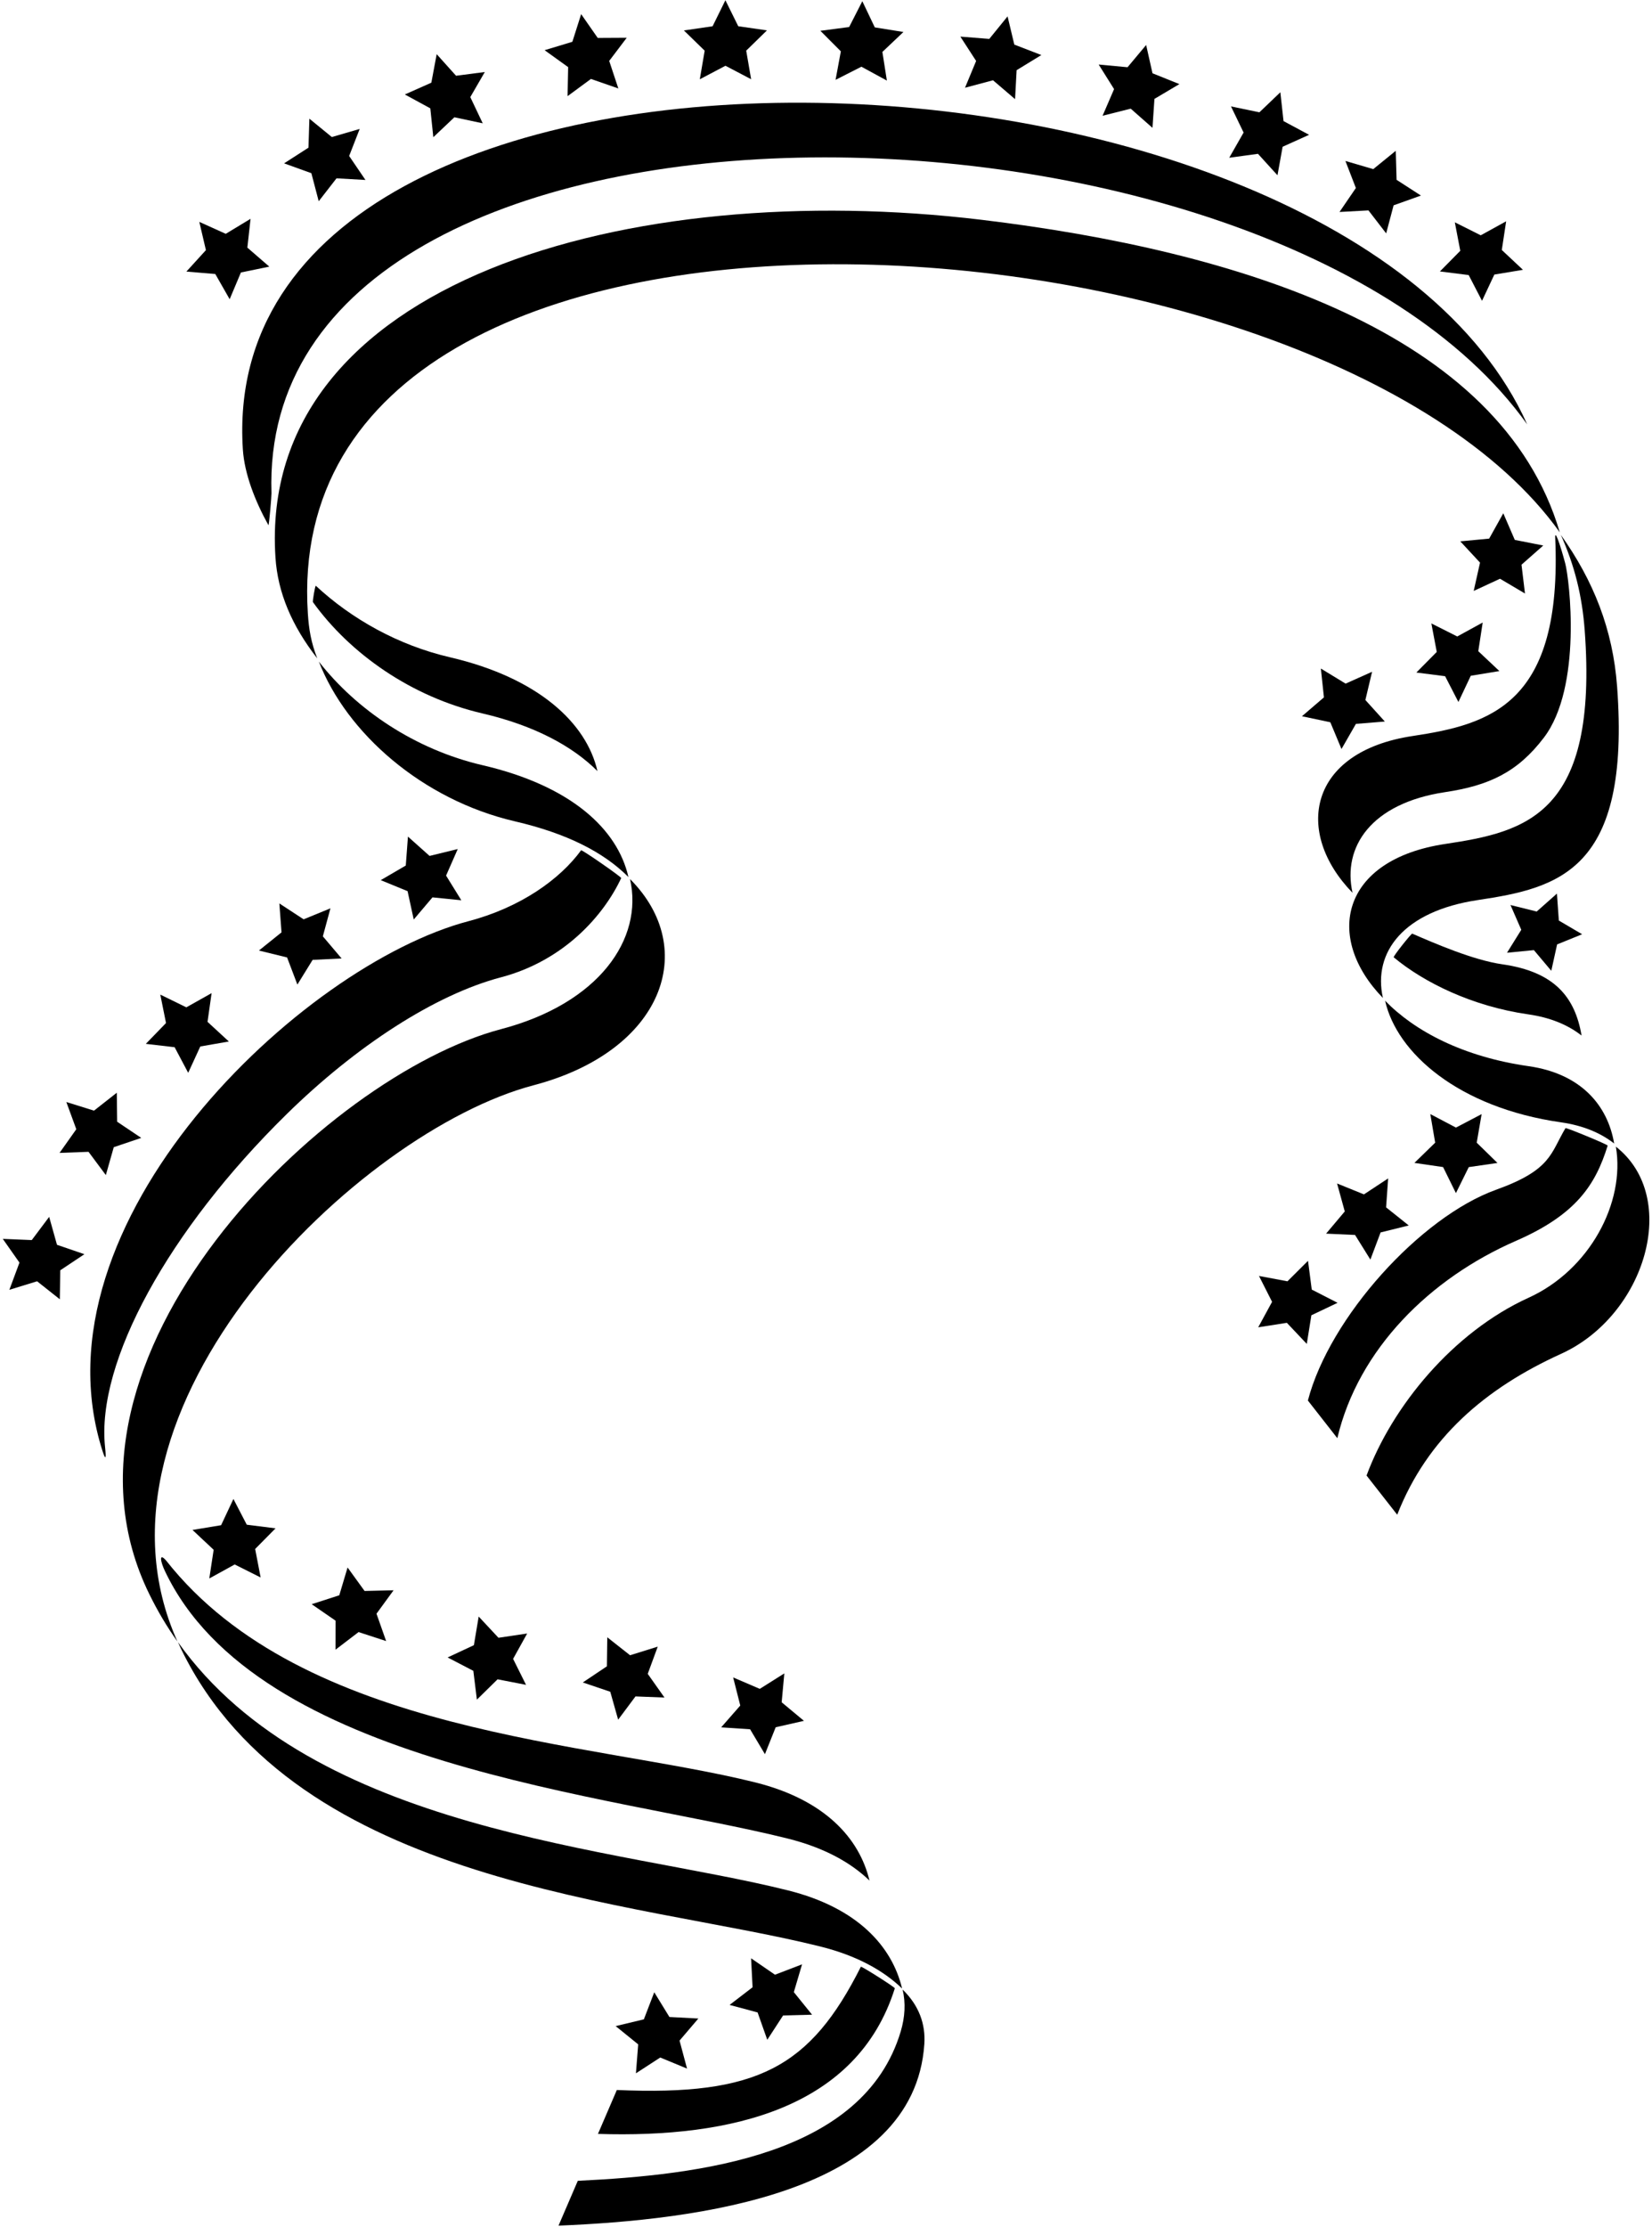 <?xml version="1.0" encoding="UTF-8"?>
<svg xmlns="http://www.w3.org/2000/svg" xmlns:xlink="http://www.w3.org/1999/xlink" width="397pt" height="535pt" viewBox="0 0 397 535" version="1.1">
<g id="surface1">
<path style=" stroke:none;fill-rule:nonzero;fill:rgb(0%,0%,0%);fill-opacity:1;" d="M 39.625 377.398 C 61.781 424.145 146.715 431.035 189.332 441.688 C 198.023 443.859 204.445 447.422 208.949 451.773 C 206.531 441.602 198.191 432.363 181.547 428.203 C 142.285 418.387 72.906 416.73 39.934 374.91 C 38.18 372.891 38.516 375.059 39.625 377.398 "/>
<path style=" stroke:none;fill-rule:nonzero;fill:rgb(0%,0%,0%);fill-opacity:1;" d="M 68.852 267.691 C 85.621 251.223 104.617 238.934 120.367 234.789 C 135.555 230.793 145.09 219.906 149.285 210.941 C 149.398 210.703 139.812 204.043 139.645 204.27 C 134.547 211.25 125.07 218.016 112.578 221.301 C 72.387 231.879 7.055 293.746 24.633 348.57 C 25.379 350.891 25.551 350.496 25.25 347.66 C 23.066 327.184 40.582 295.453 68.852 267.691 "/>
<path style=" stroke:none;fill-rule:nonzero;fill:rgb(0%,0%,0%);fill-opacity:1;" d="M 115.914 171.383 C 128.453 174.301 137.621 179.281 143.574 185.242 C 140.961 173.711 129.379 162.84 108.129 157.898 C 95.668 155 84.496 148.703 75.902 140.727 C 75.727 140.562 75.082 144.48 75.199 144.645 C 84.105 157.012 98.801 167.402 115.914 171.383 "/>
<path style=" stroke:none;fill-rule:nonzero;fill:rgb(0%,0%,0%);fill-opacity:1;" d="M 58.363 107.965 C 58.742 113.844 61.309 120.41 64.5 126.156 C 64.645 126.414 65.266 119.227 65.242 118.492 C 61.652 11.633 305.574 15.906 367.008 101.949 C 322.371 2.398 50.965 -6.566 58.363 107.965 "/>
<path style=" stroke:none;fill-rule:nonzero;fill:rgb(0%,0%,0%);fill-opacity:1;" d="M 339.379 224.289 C 339.18 224.203 334.707 229.793 334.93 229.977 C 342.164 236.004 353.77 241.754 367.312 243.688 C 372.637 244.449 376.859 246.254 380.074 248.773 C 378.516 239.609 373.637 233.461 361.055 231.66 C 354.039 230.66 344.742 226.613 339.379 224.289 "/>
<path style=" stroke:none;fill-rule:nonzero;fill:rgb(0%,0%,0%);fill-opacity:1;" d="M 347.289 190.297 C 357.773 188.723 364.664 185.562 371.02 177.199 C 380.27 165.031 377.18 139.184 376.141 135.32 C 374.801 130.324 373.656 127.258 373.738 129.121 C 375.508 169.09 358.266 173.992 339.504 176.809 C 314.379 180.574 310.895 199.938 325.031 214.477 C 322.57 203.434 329.516 192.961 347.289 190.297 "/>
<path style=" stroke:none;fill-rule:nonzero;fill:rgb(0%,0%,0%);fill-opacity:1;" d="M 216.785 477.703 C 214.363 467.535 206.023 458.297 189.379 454.137 C 148.121 443.82 75.316 440.191 42.766 394.496 C 43.055 395.141 43.344 395.785 43.66 396.43 C 71.469 453.16 152.672 456.496 197.164 467.621 C 205.855 469.793 212.277 473.352 216.785 477.703 "/>
<path style=" stroke:none;fill-rule:nonzero;fill:rgb(0%,0%,0%);fill-opacity:1;" d="M 128.199 260.723 C 159.391 252.516 168.164 227.953 151.406 211.176 C 154.676 225.598 143.902 241.055 120.41 247.234 C 78.145 258.359 8.062 326.215 35.871 382.941 C 37.898 387.07 40.086 390.758 42.641 394.344 C 17.32 338.016 86.406 271.719 128.199 260.723 "/>
<path style=" stroke:none;fill-rule:nonzero;fill:rgb(0%,0%,0%);fill-opacity:1;" d="M 151.02 210.695 C 148.406 199.164 137.215 188.773 115.965 183.828 C 99.707 180.051 85.641 170.488 76.633 158.945 C 83.281 176.074 101.457 192.133 123.75 197.316 C 136.285 200.23 145.066 204.734 151.02 210.695 "/>
<path style=" stroke:none;fill-rule:nonzero;fill:rgb(0%,0%,0%);fill-opacity:1;" d="M 387.906 274.707 C 386.352 265.543 379.941 257.934 367.355 256.133 C 351.688 253.895 340.02 247.77 332.863 240.41 C 335.645 252.883 350.414 266.09 375.145 269.621 C 380.473 270.383 384.691 272.188 387.906 274.707 "/>
<path style=" stroke:none;fill-rule:nonzero;fill:rgb(0%,0%,0%);fill-opacity:1;" d="M 235.895 52.805 C 151.293 42.617 61.906 67.512 66.195 133.898 C 66.742 142.367 70.133 150.336 76.242 158.168 C 74.754 154.332 74.23 151.219 73.98 147.387 C 66.398 29.996 317.473 47.535 374.84 127.883 C 360.637 79.684 297.242 60.195 235.895 52.805 "/>
<path style=" stroke:none;fill-rule:nonzero;fill:rgb(0%,0%,0%);fill-opacity:1;" d="M 347.336 202.742 C 322.215 206.508 318.195 225.203 332.332 239.742 C 329.871 228.695 337.348 218.895 355.121 216.227 C 374.59 213.309 391.906 209.191 388.609 164.887 C 387.594 151.238 382.953 139.512 375.098 128.504 C 378.395 135.855 380.203 143.074 380.824 151.398 C 384.121 195.703 366.801 199.82 347.336 202.742 "/>
<path style=" stroke:none;fill-rule:nonzero;fill:rgb(0%,0%,0%);fill-opacity:1;" d="M 103.234 205.621 L 98.035 200.98 L 97.516 207.93 L 91.496 211.441 L 97.945 214.086 L 99.426 220.895 L 103.93 215.578 L 110.863 216.273 L 107.199 210.348 L 110.004 203.965 L 103.234 205.621 "/>
<path style=" stroke:none;fill-rule:nonzero;fill:rgb(0%,0%,0%);fill-opacity:1;" d="M 68.988 230.008 L 71.465 236.523 L 75.129 230.594 L 82.09 230.254 L 77.586 224.938 L 79.41 218.211 L 72.965 220.852 L 67.133 217.035 L 67.652 223.984 L 62.219 228.352 L 68.988 230.008 "/>
<path style=" stroke:none;fill-rule:nonzero;fill:rgb(0%,0%,0%);fill-opacity:1;" d="M 41.965 251.574 L 45.227 257.73 L 48.133 251.398 L 54.996 250.203 L 49.871 245.48 L 50.852 238.582 L 44.777 241.996 L 38.52 238.934 L 39.895 245.766 L 35.043 250.77 L 41.965 251.574 "/>
<path style=" stroke:none;fill-rule:nonzero;fill:rgb(0%,0%,0%);fill-opacity:1;" d="M 27.34 275.59 L 33.941 273.359 L 28.152 269.477 L 28.07 262.508 L 22.59 266.812 L 15.938 264.738 L 18.336 271.277 L 14.309 276.965 L 21.273 276.703 L 25.434 282.293 L 27.34 275.59 "/>
<path style=" stroke:none;fill-rule:nonzero;fill:rgb(0%,0%,0%);fill-opacity:1;" d="M 11.816 292.332 L 7.633 297.906 L 0.668 297.617 L 4.676 303.32 L 2.25 309.852 L 8.914 307.805 L 14.375 312.129 L 14.484 305.16 L 20.285 301.301 L 13.695 299.043 L 11.816 292.332 "/>
<path style=" stroke:none;fill-rule:nonzero;fill:rgb(0%,0%,0%);fill-opacity:1;" d="M 168.172 19.047 L 174.34 15.797 L 180.508 19.035 L 179.324 12.168 L 184.312 7.297 L 177.414 6.305 L 174.324 0.059 L 171.246 6.309 L 164.352 7.316 L 169.344 12.176 L 168.172 19.047 "/>
<path style=" stroke:none;fill-rule:nonzero;fill:rgb(0%,0%,0%);fill-opacity:1;" d="M 136.395 23.094 L 142.012 18.965 L 148.594 21.25 L 146.402 14.633 L 150.609 9.078 L 143.645 9.117 L 139.66 3.398 L 137.547 10.039 L 130.875 12.059 L 136.535 16.125 L 136.395 23.094 "/>
<path style=" stroke:none;fill-rule:nonzero;fill:rgb(0%,0%,0%);fill-opacity:1;" d="M 104.133 32.961 L 109.195 28.172 L 116.008 29.625 L 113.02 23.328 L 116.508 17.301 L 109.598 18.199 L 104.941 13.016 L 103.66 19.863 L 97.289 22.695 L 103.41 26.027 L 104.133 32.961 "/>
<path style=" stroke:none;fill-rule:nonzero;fill:rgb(0%,0%,0%);fill-opacity:1;" d="M 76.594 48.344 L 80.867 42.84 L 87.824 43.234 L 83.906 37.473 L 86.438 30.977 L 79.742 32.922 L 74.348 28.512 L 74.129 35.477 L 68.27 39.242 L 74.824 41.605 L 76.594 48.344 "/>
<path style=" stroke:none;fill-rule:nonzero;fill:rgb(0%,0%,0%);fill-opacity:1;" d="M 51.738 65.828 L 55.191 71.883 L 57.895 65.461 L 64.719 64.051 L 59.445 59.492 L 60.211 52.566 L 54.25 56.172 L 47.898 53.305 L 49.484 60.09 L 44.793 65.242 L 51.738 65.828 "/>
<path style=" stroke:none;fill-rule:nonzero;fill:rgb(0%,0%,0%);fill-opacity:1;" d="M 264.969 27.805 L 271.727 26.105 L 276.957 30.711 L 277.43 23.758 L 283.426 20.203 L 276.961 17.605 L 275.434 10.809 L 270.965 16.152 L 264.027 15.504 L 267.73 21.406 L 264.969 27.805 "/>
<path style=" stroke:none;fill-rule:nonzero;fill:rgb(0%,0%,0%);fill-opacity:1;" d="M 231.906 21.078 L 238.637 19.285 L 243.934 23.816 L 244.309 16.859 L 250.254 13.223 L 243.754 10.715 L 242.133 3.938 L 237.738 9.348 L 230.789 8.797 L 234.578 14.645 L 231.906 21.078 "/>
<path style=" stroke:none;fill-rule:nonzero;fill:rgb(0%,0%,0%);fill-opacity:1;" d="M 200.797 19.184 L 207.008 16.027 L 213.129 19.359 L 212.051 12.477 L 217.109 7.684 L 210.227 6.582 L 207.23 0.289 L 204.059 6.496 L 197.148 7.398 L 202.07 12.336 L 200.797 19.184 "/>
<path style=" stroke:none;fill-rule:nonzero;fill:rgb(0%,0%,0%);fill-opacity:1;" d="M 302.309 36.953 L 306.996 42.109 L 308.234 35.254 L 314.59 32.387 L 308.449 29.09 L 307.688 22.164 L 302.652 26.98 L 295.828 25.566 L 298.855 31.844 L 295.402 37.895 L 302.309 36.953 "/>
<path style=" stroke:none;fill-rule:nonzero;fill:rgb(0%,0%,0%);fill-opacity:1;" d="M 328.859 50.543 L 333.117 56.062 L 334.906 49.324 L 341.473 46.98 L 335.617 43.199 L 335.418 36.234 L 330.012 40.629 L 323.324 38.668 L 325.836 45.168 L 321.902 50.922 L 328.859 50.543 "/>
<path style=" stroke:none;fill-rule:nonzero;fill:rgb(0%,0%,0%);fill-opacity:1;" d="M 352.945 66.078 L 356.152 72.266 L 359.113 65.957 L 365.988 64.82 L 360.906 60.055 L 361.949 53.164 L 355.844 56.527 L 349.617 53.406 L 350.926 60.25 L 346.031 65.211 L 352.945 66.078 "/>
<path style=" stroke:none;fill-rule:nonzero;fill:rgb(0%,0%,0%);fill-opacity:1;" d="M 59.301 366.285 L 56.094 360.102 L 53.133 366.406 L 46.258 367.543 L 51.344 372.309 L 50.297 379.199 L 56.402 375.836 L 62.633 378.961 L 61.32 372.113 L 66.215 367.156 L 59.301 366.285 "/>
<path style=" stroke:none;fill-rule:nonzero;fill:rgb(0%,0%,0%);fill-opacity:1;" d="M 87.613 382.203 L 83.527 376.559 L 81.535 383.238 L 74.902 385.383 L 80.641 389.34 L 80.629 396.309 L 86.168 392.078 L 92.793 394.238 L 90.477 387.664 L 94.582 382.035 L 87.613 382.203 "/>
<path style=" stroke:none;fill-rule:nonzero;fill:rgb(0%,0%,0%);fill-opacity:1;" d="M 119.789 393.445 L 115.035 388.352 L 113.883 395.223 L 107.57 398.172 L 113.75 401.391 L 114.602 408.309 L 119.57 403.426 L 126.414 404.754 L 123.305 398.516 L 126.684 392.422 L 119.789 393.445 "/>
<path style=" stroke:none;fill-rule:nonzero;fill:rgb(0%,0%,0%);fill-opacity:1;" d="M 151.414 397.645 L 145.938 393.332 L 145.848 400.301 L 140.055 404.18 L 146.656 406.414 L 148.551 413.121 L 152.719 407.535 L 159.684 407.805 L 155.66 402.113 L 158.066 395.574 L 151.414 397.645 "/>
<path style=" stroke:none;fill-rule:nonzero;fill:rgb(0%,0%,0%);fill-opacity:1;" d="M 180.258 415.426 L 183.824 421.41 L 186.41 414.941 L 193.203 413.402 L 187.848 408.945 L 188.484 402.004 L 182.59 405.719 L 176.188 402.973 L 177.898 409.727 L 173.305 414.965 L 180.258 415.426 "/>
<path style=" stroke:none;fill-rule:nonzero;fill:rgb(0%,0%,0%);fill-opacity:1;" d="M 182.062 483.453 L 184.387 490.023 L 188.188 484.18 L 195.152 483.996 L 190.77 478.578 L 192.746 471.898 L 186.238 474.391 L 180.496 470.445 L 180.855 477.406 L 175.328 481.648 L 182.062 483.453 "/>
<path style=" stroke:none;fill-rule:nonzero;fill:rgb(0%,0%,0%);fill-opacity:1;" d="M 215.039 477.664 C 215.117 477.414 206.984 472.273 206.883 472.473 C 194.699 496.645 182.051 503.551 148.234 502.086 L 143.699 512.633 C 175.926 513.664 205.992 506.383 215.039 477.664 "/>
<path style=" stroke:none;fill-rule:nonzero;fill:rgb(0%,0%,0%);fill-opacity:1;" d="M 216.457 488.023 C 207.527 517.914 168.09 522.492 138.852 523.902 L 134.219 534.672 C 167.113 533.32 219.734 527.168 222.133 491.023 C 222.449 486.242 220.836 481.746 216.91 477.957 C 217.676 481.172 217.484 484.578 216.457 488.023 "/>
<path style=" stroke:none;fill-rule:nonzero;fill:rgb(0%,0%,0%);fill-opacity:1;" d="M 160.871 484.547 L 157.227 478.605 L 154.73 485.109 L 147.953 486.738 L 153.367 491.125 L 152.824 498.074 L 158.668 494.281 L 165.105 496.945 L 163.305 490.215 L 167.828 484.914 L 160.871 484.547 "/>
<path style=" stroke:none;fill-rule:nonzero;fill:rgb(0%,0%,0%);fill-opacity:1;" d="M 364.027 129.703 L 361.262 123.309 L 357.867 129.395 L 350.93 130.051 L 355.672 135.16 L 354.152 141.961 L 360.473 139.031 L 366.473 142.578 L 365.641 135.66 L 370.867 131.051 L 364.027 129.703 "/>
<path style=" stroke:none;fill-rule:nonzero;fill:rgb(0%,0%,0%);fill-opacity:1;" d="M 347.281 162.445 L 350.477 168.641 L 353.449 162.34 L 360.328 161.215 L 355.254 156.438 L 356.312 149.551 L 350.199 152.902 L 343.977 149.77 L 345.273 156.613 L 340.371 161.566 L 347.281 162.445 "/>
<path style=" stroke:none;fill-rule:nonzero;fill:rgb(0%,0%,0%);fill-opacity:1;" d="M 319.695 173.508 L 322.379 179.938 L 325.848 173.898 L 332.797 173.336 L 328.121 168.164 L 329.73 161.383 L 323.371 164.23 L 317.422 160.605 L 318.16 167.531 L 312.875 172.07 L 319.695 173.508 "/>
<path style=" stroke:none;fill-rule:nonzero;fill:rgb(0%,0%,0%);fill-opacity:1;" d="M 346.797 280.371 L 349.879 286.625 L 352.965 280.379 L 359.863 279.379 L 354.875 274.512 L 356.059 267.645 L 349.887 270.883 L 343.723 267.637 L 344.895 274.508 L 339.902 279.367 L 346.797 280.371 "/>
<path style=" stroke:none;fill-rule:nonzero;fill:rgb(0%,0%,0%);fill-opacity:1;" d="M 368.617 228.25 L 372.797 233.219 L 374.195 226.879 L 380.211 224.438 L 374.613 221.148 L 374.152 214.672 L 369.293 218.98 L 362.992 217.418 L 365.586 223.367 L 362.156 228.879 L 368.617 228.25 "/>
<path style=" stroke:none;fill-rule:nonzero;fill:rgb(0%,0%,0%);fill-opacity:1;" d="M 325.641 296.68 L 329.324 302.594 L 331.777 296.07 L 338.543 294.395 L 333.098 290.047 L 333.594 283.094 L 327.773 286.93 L 321.316 284.309 L 323.168 291.027 L 318.68 296.359 L 325.641 296.68 "/>
<path style=" stroke:none;fill-rule:nonzero;fill:rgb(0%,0%,0%);fill-opacity:1;" d="M 321.438 312.977 L 315.234 309.801 L 314.336 302.891 L 309.398 307.809 L 302.551 306.527 L 305.699 312.742 L 302.367 318.863 L 309.25 317.785 L 314.039 322.848 L 315.145 315.969 L 321.438 312.977 "/>
<path style=" stroke:none;fill-rule:nonzero;fill:rgb(0%,0%,0%);fill-opacity:1;" d="M 364.344 298.078 C 378.805 291.773 383.438 284.594 386.344 275.215 C 386.422 274.969 376.324 270.816 376.211 271.012 C 372.59 277.07 372.871 281.023 359.523 285.82 C 341.383 292.34 319.516 316.449 314.305 336.453 L 321.379 345.496 C 326.449 324.07 343.648 307.098 364.344 298.078 "/>
<path style=" stroke:none;fill-rule:nonzero;fill:rgb(0%,0%,0%);fill-opacity:1;" d="M 388.32 275.461 C 390.617 288.977 381.941 305.121 367.355 311.754 C 349.141 320.031 334.52 337.926 328.402 354.473 L 335.773 363.887 C 342.988 345.461 356.941 333.512 375.145 325.238 C 395.43 316.02 403.898 287.68 388.32 275.461 "/>
</g>
</svg>
